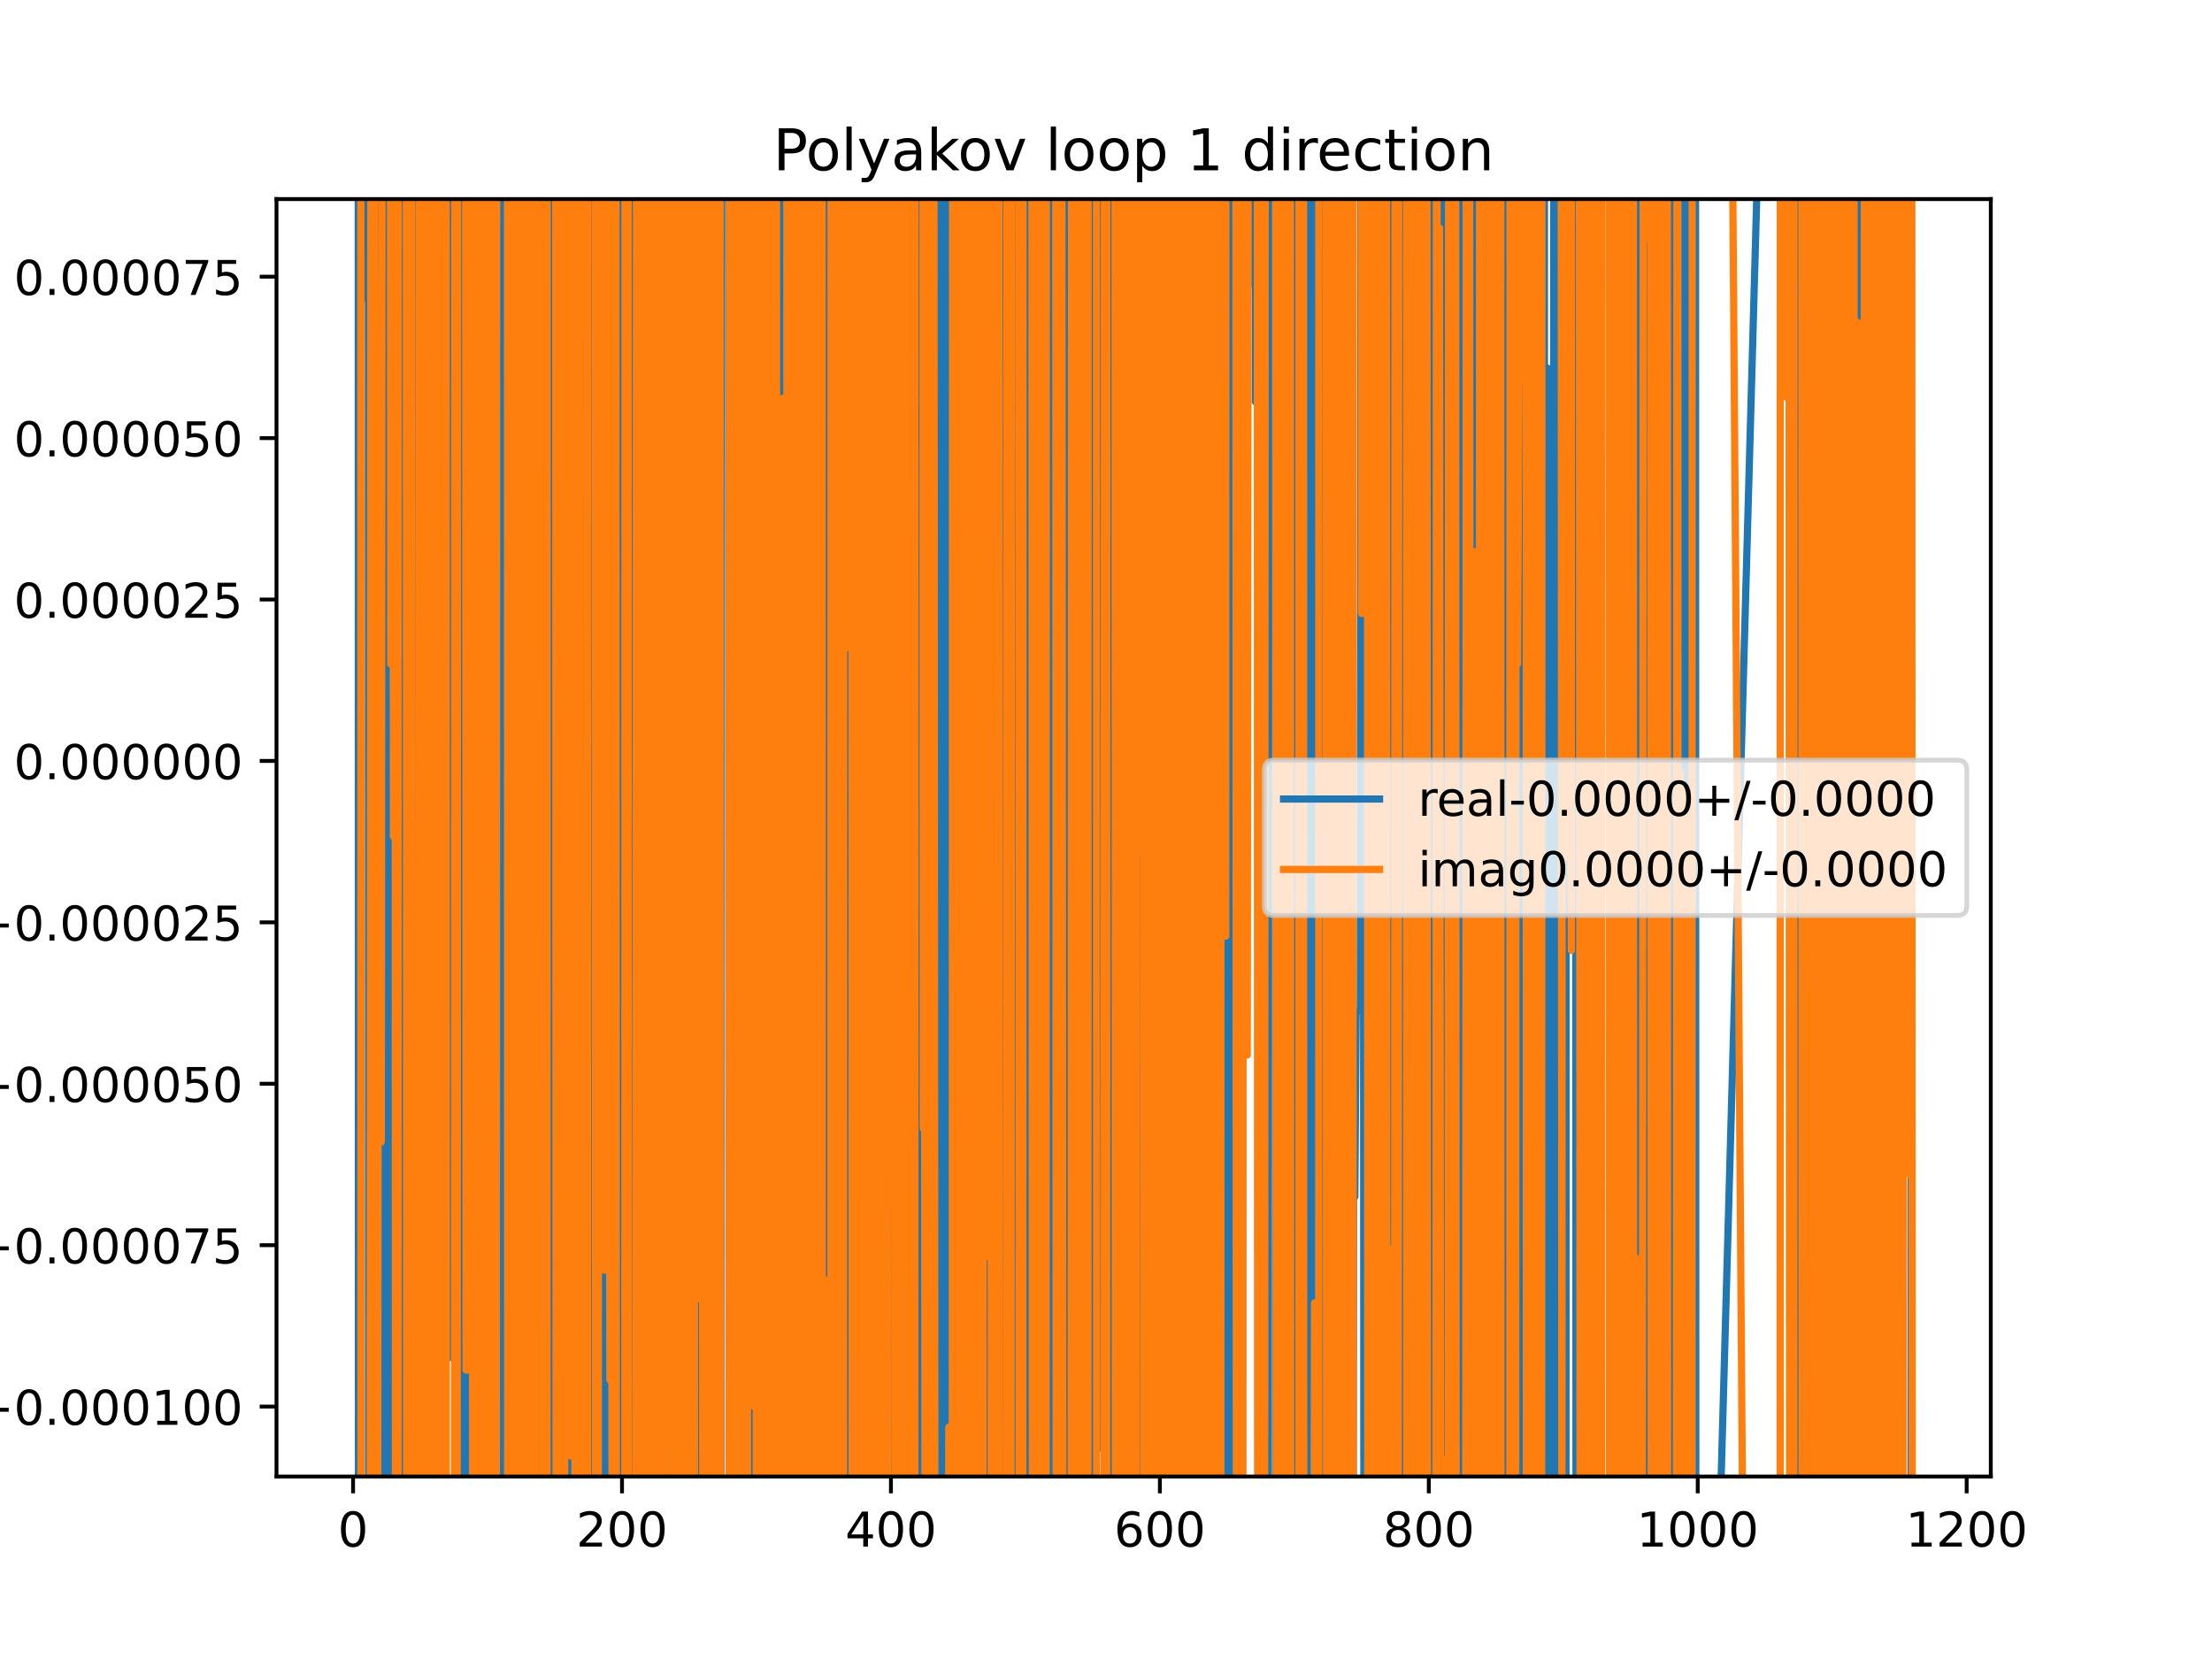 <?xml version="1.0" encoding="utf-8" standalone="no"?>
<!DOCTYPE svg PUBLIC "-//W3C//DTD SVG 1.1//EN"
  "http://www.w3.org/Graphics/SVG/1.1/DTD/svg11.dtd">
<!-- Created with matplotlib (https://matplotlib.org/) -->
<svg height="345.6pt" version="1.1" viewBox="0 0 460.8 345.6" width="460.8pt" xmlns="http://www.w3.org/2000/svg" xmlns:xlink="http://www.w3.org/1999/xlink">
 <defs>
  <style type="text/css">
*{stroke-linecap:butt;stroke-linejoin:round;}
  </style>
 </defs>
 <g id="figure_1">
  <g id="patch_1">
   <path d="M 0 345.6 
L 460.8 345.6 
L 460.8 0 
L 0 0 
z
" style="fill:#ffffff;"/>
  </g>
  <g id="axes_1">
   <g id="patch_2">
    <path d="M 57.6 307.584 
L 414.72 307.584 
L 414.72 41.472 
L 57.6 41.472 
z
" style="fill:#ffffff;"/>
   </g>
   <g id="matplotlib.axis_1">
    <g id="xtick_1">
     <g id="line2d_1">
      <defs>
       <path d="M 0 0 
L 0 3.5 
" id="m6c0580dc74" style="stroke:#000000;stroke-width:0.8;"/>
      </defs>
      <g>
       <use style="stroke:#000000;stroke-width:0.8;" x="73.553" xlink:href="#m6c0580dc74" y="307.584"/>
      </g>
     </g>
     <g id="text_1">
      <!-- 0 -->
      <defs>
       <path d="M 31.781 66.406 
Q 24.172 66.406 20.328 58.906 
Q 16.5 51.422 16.5 36.375 
Q 16.5 21.391 20.328 13.891 
Q 24.172 6.391 31.781 6.391 
Q 39.453 6.391 43.281 13.891 
Q 47.125 21.391 47.125 36.375 
Q 47.125 51.422 43.281 58.906 
Q 39.453 66.406 31.781 66.406 
z
M 31.781 74.219 
Q 44.047 74.219 50.516 64.516 
Q 56.984 54.828 56.984 36.375 
Q 56.984 17.969 50.516 8.266 
Q 44.047 -1.422 31.781 -1.422 
Q 19.531 -1.422 13.062 8.266 
Q 6.594 17.969 6.594 36.375 
Q 6.594 54.828 13.062 64.516 
Q 19.531 74.219 31.781 74.219 
z
" id="DejaVuSans-48"/>
      </defs>
      <g transform="translate(70.371 322.182)scale(0.1 -0.1)">
       <use xlink:href="#DejaVuSans-48"/>
      </g>
     </g>
    </g>
    <g id="xtick_2">
     <g id="line2d_2">
      <g>
       <use style="stroke:#000000;stroke-width:0.8;" x="129.576" xlink:href="#m6c0580dc74" y="307.584"/>
      </g>
     </g>
     <g id="text_2">
      <!-- 200 -->
      <defs>
       <path d="M 19.188 8.297 
L 53.609 8.297 
L 53.609 0 
L 7.328 0 
L 7.328 8.297 
Q 12.938 14.109 22.625 23.891 
Q 32.328 33.688 34.812 36.531 
Q 39.547 41.844 41.422 45.531 
Q 43.312 49.219 43.312 52.781 
Q 43.312 58.594 39.234 62.25 
Q 35.156 65.922 28.609 65.922 
Q 23.969 65.922 18.812 64.312 
Q 13.672 62.703 7.812 59.422 
L 7.812 69.391 
Q 13.766 71.781 18.938 73 
Q 24.125 74.219 28.422 74.219 
Q 39.75 74.219 46.484 68.547 
Q 53.219 62.891 53.219 53.422 
Q 53.219 48.922 51.531 44.891 
Q 49.859 40.875 45.406 35.406 
Q 44.188 33.984 37.641 27.219 
Q 31.109 20.453 19.188 8.297 
z
" id="DejaVuSans-50"/>
      </defs>
      <g transform="translate(120.032 322.182)scale(0.1 -0.1)">
       <use xlink:href="#DejaVuSans-50"/>
       <use x="63.623" xlink:href="#DejaVuSans-48"/>
       <use x="127.246" xlink:href="#DejaVuSans-48"/>
      </g>
     </g>
    </g>
    <g id="xtick_3">
     <g id="line2d_3">
      <g>
       <use style="stroke:#000000;stroke-width:0.8;" x="185.599" xlink:href="#m6c0580dc74" y="307.584"/>
      </g>
     </g>
     <g id="text_3">
      <!-- 400 -->
      <defs>
       <path d="M 37.797 64.312 
L 12.891 25.391 
L 37.797 25.391 
z
M 35.203 72.906 
L 47.609 72.906 
L 47.609 25.391 
L 58.016 25.391 
L 58.016 17.188 
L 47.609 17.188 
L 47.609 0 
L 37.797 0 
L 37.797 17.188 
L 4.891 17.188 
L 4.891 26.703 
z
" id="DejaVuSans-52"/>
      </defs>
      <g transform="translate(176.055 322.182)scale(0.1 -0.1)">
       <use xlink:href="#DejaVuSans-52"/>
       <use x="63.623" xlink:href="#DejaVuSans-48"/>
       <use x="127.246" xlink:href="#DejaVuSans-48"/>
      </g>
     </g>
    </g>
    <g id="xtick_4">
     <g id="line2d_4">
      <g>
       <use style="stroke:#000000;stroke-width:0.8;" x="241.622" xlink:href="#m6c0580dc74" y="307.584"/>
      </g>
     </g>
     <g id="text_4">
      <!-- 600 -->
      <defs>
       <path d="M 33.016 40.375 
Q 26.375 40.375 22.484 35.828 
Q 18.609 31.297 18.609 23.391 
Q 18.609 15.531 22.484 10.953 
Q 26.375 6.391 33.016 6.391 
Q 39.656 6.391 43.531 10.953 
Q 47.406 15.531 47.406 23.391 
Q 47.406 31.297 43.531 35.828 
Q 39.656 40.375 33.016 40.375 
z
M 52.594 71.297 
L 52.594 62.312 
Q 48.875 64.062 45.094 64.984 
Q 41.312 65.922 37.594 65.922 
Q 27.828 65.922 22.672 59.328 
Q 17.531 52.734 16.797 39.406 
Q 19.672 43.656 24.016 45.922 
Q 28.375 48.188 33.594 48.188 
Q 44.578 48.188 50.953 41.516 
Q 57.328 34.859 57.328 23.391 
Q 57.328 12.156 50.688 5.359 
Q 44.047 -1.422 33.016 -1.422 
Q 20.359 -1.422 13.672 8.266 
Q 6.984 17.969 6.984 36.375 
Q 6.984 53.656 15.188 63.938 
Q 23.391 74.219 37.203 74.219 
Q 40.922 74.219 44.703 73.484 
Q 48.484 72.75 52.594 71.297 
z
" id="DejaVuSans-54"/>
      </defs>
      <g transform="translate(232.079 322.182)scale(0.1 -0.1)">
       <use xlink:href="#DejaVuSans-54"/>
       <use x="63.623" xlink:href="#DejaVuSans-48"/>
       <use x="127.246" xlink:href="#DejaVuSans-48"/>
      </g>
     </g>
    </g>
    <g id="xtick_5">
     <g id="line2d_5">
      <g>
       <use style="stroke:#000000;stroke-width:0.8;" x="297.645" xlink:href="#m6c0580dc74" y="307.584"/>
      </g>
     </g>
     <g id="text_5">
      <!-- 800 -->
      <defs>
       <path d="M 31.781 34.625 
Q 24.75 34.625 20.719 30.859 
Q 16.703 27.094 16.703 20.516 
Q 16.703 13.922 20.719 10.156 
Q 24.75 6.391 31.781 6.391 
Q 38.812 6.391 42.859 10.172 
Q 46.922 13.969 46.922 20.516 
Q 46.922 27.094 42.891 30.859 
Q 38.875 34.625 31.781 34.625 
z
M 21.922 38.812 
Q 15.578 40.375 12.031 44.719 
Q 8.5 49.078 8.5 55.328 
Q 8.5 64.062 14.719 69.141 
Q 20.953 74.219 31.781 74.219 
Q 42.672 74.219 48.875 69.141 
Q 55.078 64.062 55.078 55.328 
Q 55.078 49.078 51.531 44.719 
Q 48 40.375 41.703 38.812 
Q 48.828 37.156 52.797 32.312 
Q 56.781 27.484 56.781 20.516 
Q 56.781 9.906 50.312 4.234 
Q 43.844 -1.422 31.781 -1.422 
Q 19.734 -1.422 13.25 4.234 
Q 6.781 9.906 6.781 20.516 
Q 6.781 27.484 10.781 32.312 
Q 14.797 37.156 21.922 38.812 
z
M 18.312 54.391 
Q 18.312 48.734 21.844 45.562 
Q 25.391 42.391 31.781 42.391 
Q 38.141 42.391 41.719 45.562 
Q 45.312 48.734 45.312 54.391 
Q 45.312 60.062 41.719 63.234 
Q 38.141 66.406 31.781 66.406 
Q 25.391 66.406 21.844 63.234 
Q 18.312 60.062 18.312 54.391 
z
" id="DejaVuSans-56"/>
      </defs>
      <g transform="translate(288.102 322.182)scale(0.1 -0.1)">
       <use xlink:href="#DejaVuSans-56"/>
       <use x="63.623" xlink:href="#DejaVuSans-48"/>
       <use x="127.246" xlink:href="#DejaVuSans-48"/>
      </g>
     </g>
    </g>
    <g id="xtick_6">
     <g id="line2d_6">
      <g>
       <use style="stroke:#000000;stroke-width:0.8;" x="353.669" xlink:href="#m6c0580dc74" y="307.584"/>
      </g>
     </g>
     <g id="text_6">
      <!-- 1000 -->
      <defs>
       <path d="M 12.406 8.297 
L 28.516 8.297 
L 28.516 63.922 
L 10.984 60.406 
L 10.984 69.391 
L 28.422 72.906 
L 38.281 72.906 
L 38.281 8.297 
L 54.391 8.297 
L 54.391 0 
L 12.406 0 
z
" id="DejaVuSans-49"/>
      </defs>
      <g transform="translate(340.944 322.182)scale(0.1 -0.1)">
       <use xlink:href="#DejaVuSans-49"/>
       <use x="63.623" xlink:href="#DejaVuSans-48"/>
       <use x="127.246" xlink:href="#DejaVuSans-48"/>
       <use x="190.869" xlink:href="#DejaVuSans-48"/>
      </g>
     </g>
    </g>
    <g id="xtick_7">
     <g id="line2d_7">
      <g>
       <use style="stroke:#000000;stroke-width:0.8;" x="409.692" xlink:href="#m6c0580dc74" y="307.584"/>
      </g>
     </g>
     <g id="text_7">
      <!-- 1200 -->
      <g transform="translate(396.967 322.182)scale(0.1 -0.1)">
       <use xlink:href="#DejaVuSans-49"/>
       <use x="63.623" xlink:href="#DejaVuSans-50"/>
       <use x="127.246" xlink:href="#DejaVuSans-48"/>
       <use x="190.869" xlink:href="#DejaVuSans-48"/>
      </g>
     </g>
    </g>
   </g>
   <g id="matplotlib.axis_2">
    <g id="ytick_1">
     <g id="line2d_8">
      <defs>
       <path d="M 0 0 
L -3.5 0 
" id="mb0dc1342a8" style="stroke:#000000;stroke-width:0.8;"/>
      </defs>
      <g>
       <use style="stroke:#000000;stroke-width:0.8;" x="57.6" xlink:href="#mb0dc1342a8" y="293.016"/>
      </g>
     </g>
     <g id="text_8">
      <!-- −0.000100 -->
      <defs>
       <path d="M 10.594 35.5 
L 73.188 35.5 
L 73.188 27.203 
L 10.594 27.203 
z
" id="DejaVuSans-8722"/>
       <path d="M 10.688 12.406 
L 21 12.406 
L 21 0 
L 10.688 0 
z
" id="DejaVuSans-46"/>
      </defs>
      <g transform="translate(-5.495 296.815)scale(0.1 -0.1)">
       <use xlink:href="#DejaVuSans-8722"/>
       <use x="83.789" xlink:href="#DejaVuSans-48"/>
       <use x="147.412" xlink:href="#DejaVuSans-46"/>
       <use x="179.199" xlink:href="#DejaVuSans-48"/>
       <use x="242.822" xlink:href="#DejaVuSans-48"/>
       <use x="306.445" xlink:href="#DejaVuSans-48"/>
       <use x="370.068" xlink:href="#DejaVuSans-49"/>
       <use x="433.691" xlink:href="#DejaVuSans-48"/>
       <use x="497.314" xlink:href="#DejaVuSans-48"/>
      </g>
     </g>
    </g>
    <g id="ytick_2">
     <g id="line2d_9">
      <g>
       <use style="stroke:#000000;stroke-width:0.8;" x="57.6" xlink:href="#mb0dc1342a8" y="259.391"/>
      </g>
     </g>
     <g id="text_9">
      <!-- −0.000075 -->
      <defs>
       <path d="M 8.203 72.906 
L 55.078 72.906 
L 55.078 68.703 
L 28.609 0 
L 18.312 0 
L 43.219 64.594 
L 8.203 64.594 
z
" id="DejaVuSans-55"/>
       <path d="M 10.797 72.906 
L 49.516 72.906 
L 49.516 64.594 
L 19.828 64.594 
L 19.828 46.734 
Q 21.969 47.469 24.109 47.828 
Q 26.266 48.188 28.422 48.188 
Q 40.625 48.188 47.75 41.5 
Q 54.891 34.812 54.891 23.391 
Q 54.891 11.625 47.562 5.094 
Q 40.234 -1.422 26.906 -1.422 
Q 22.312 -1.422 17.547 -0.641 
Q 12.797 0.141 7.719 1.703 
L 7.719 11.625 
Q 12.109 9.234 16.797 8.062 
Q 21.484 6.891 26.703 6.891 
Q 35.156 6.891 40.078 11.328 
Q 45.016 15.766 45.016 23.391 
Q 45.016 31 40.078 35.438 
Q 35.156 39.891 26.703 39.891 
Q 22.75 39.891 18.812 39.016 
Q 14.891 38.141 10.797 36.281 
z
" id="DejaVuSans-53"/>
      </defs>
      <g transform="translate(-5.495 263.19)scale(0.1 -0.1)">
       <use xlink:href="#DejaVuSans-8722"/>
       <use x="83.789" xlink:href="#DejaVuSans-48"/>
       <use x="147.412" xlink:href="#DejaVuSans-46"/>
       <use x="179.199" xlink:href="#DejaVuSans-48"/>
       <use x="242.822" xlink:href="#DejaVuSans-48"/>
       <use x="306.445" xlink:href="#DejaVuSans-48"/>
       <use x="370.068" xlink:href="#DejaVuSans-48"/>
       <use x="433.691" xlink:href="#DejaVuSans-55"/>
       <use x="497.314" xlink:href="#DejaVuSans-53"/>
      </g>
     </g>
    </g>
    <g id="ytick_3">
     <g id="line2d_10">
      <g>
       <use style="stroke:#000000;stroke-width:0.8;" x="57.6" xlink:href="#mb0dc1342a8" y="225.766"/>
      </g>
     </g>
     <g id="text_10">
      <!-- −0.000050 -->
      <g transform="translate(-5.495 229.565)scale(0.1 -0.1)">
       <use xlink:href="#DejaVuSans-8722"/>
       <use x="83.789" xlink:href="#DejaVuSans-48"/>
       <use x="147.412" xlink:href="#DejaVuSans-46"/>
       <use x="179.199" xlink:href="#DejaVuSans-48"/>
       <use x="242.822" xlink:href="#DejaVuSans-48"/>
       <use x="306.445" xlink:href="#DejaVuSans-48"/>
       <use x="370.068" xlink:href="#DejaVuSans-48"/>
       <use x="433.691" xlink:href="#DejaVuSans-53"/>
       <use x="497.314" xlink:href="#DejaVuSans-48"/>
      </g>
     </g>
    </g>
    <g id="ytick_4">
     <g id="line2d_11">
      <g>
       <use style="stroke:#000000;stroke-width:0.8;" x="57.6" xlink:href="#mb0dc1342a8" y="192.14"/>
      </g>
     </g>
     <g id="text_11">
      <!-- −0.000025 -->
      <g transform="translate(-5.495 195.94)scale(0.1 -0.1)">
       <use xlink:href="#DejaVuSans-8722"/>
       <use x="83.789" xlink:href="#DejaVuSans-48"/>
       <use x="147.412" xlink:href="#DejaVuSans-46"/>
       <use x="179.199" xlink:href="#DejaVuSans-48"/>
       <use x="242.822" xlink:href="#DejaVuSans-48"/>
       <use x="306.445" xlink:href="#DejaVuSans-48"/>
       <use x="370.068" xlink:href="#DejaVuSans-48"/>
       <use x="433.691" xlink:href="#DejaVuSans-50"/>
       <use x="497.314" xlink:href="#DejaVuSans-53"/>
      </g>
     </g>
    </g>
    <g id="ytick_5">
     <g id="line2d_12">
      <g>
       <use style="stroke:#000000;stroke-width:0.8;" x="57.6" xlink:href="#mb0dc1342a8" y="158.515"/>
      </g>
     </g>
     <g id="text_12">
      <!-- 0.000000 -->
      <g transform="translate(2.884 162.314)scale(0.1 -0.1)">
       <use xlink:href="#DejaVuSans-48"/>
       <use x="63.623" xlink:href="#DejaVuSans-46"/>
       <use x="95.41" xlink:href="#DejaVuSans-48"/>
       <use x="159.033" xlink:href="#DejaVuSans-48"/>
       <use x="222.656" xlink:href="#DejaVuSans-48"/>
       <use x="286.279" xlink:href="#DejaVuSans-48"/>
       <use x="349.902" xlink:href="#DejaVuSans-48"/>
       <use x="413.525" xlink:href="#DejaVuSans-48"/>
      </g>
     </g>
    </g>
    <g id="ytick_6">
     <g id="line2d_13">
      <g>
       <use style="stroke:#000000;stroke-width:0.8;" x="57.6" xlink:href="#mb0dc1342a8" y="124.89"/>
      </g>
     </g>
     <g id="text_13">
      <!-- 0.000025 -->
      <g transform="translate(2.884 128.689)scale(0.1 -0.1)">
       <use xlink:href="#DejaVuSans-48"/>
       <use x="63.623" xlink:href="#DejaVuSans-46"/>
       <use x="95.41" xlink:href="#DejaVuSans-48"/>
       <use x="159.033" xlink:href="#DejaVuSans-48"/>
       <use x="222.656" xlink:href="#DejaVuSans-48"/>
       <use x="286.279" xlink:href="#DejaVuSans-48"/>
       <use x="349.902" xlink:href="#DejaVuSans-50"/>
       <use x="413.525" xlink:href="#DejaVuSans-53"/>
      </g>
     </g>
    </g>
    <g id="ytick_7">
     <g id="line2d_14">
      <g>
       <use style="stroke:#000000;stroke-width:0.8;" x="57.6" xlink:href="#mb0dc1342a8" y="91.265"/>
      </g>
     </g>
     <g id="text_14">
      <!-- 0.000050 -->
      <g transform="translate(2.884 95.064)scale(0.1 -0.1)">
       <use xlink:href="#DejaVuSans-48"/>
       <use x="63.623" xlink:href="#DejaVuSans-46"/>
       <use x="95.41" xlink:href="#DejaVuSans-48"/>
       <use x="159.033" xlink:href="#DejaVuSans-48"/>
       <use x="222.656" xlink:href="#DejaVuSans-48"/>
       <use x="286.279" xlink:href="#DejaVuSans-48"/>
       <use x="349.902" xlink:href="#DejaVuSans-53"/>
       <use x="413.525" xlink:href="#DejaVuSans-48"/>
      </g>
     </g>
    </g>
    <g id="ytick_8">
     <g id="line2d_15">
      <g>
       <use style="stroke:#000000;stroke-width:0.8;" x="57.6" xlink:href="#mb0dc1342a8" y="57.639"/>
      </g>
     </g>
     <g id="text_15">
      <!-- 0.000075 -->
      <g transform="translate(2.884 61.439)scale(0.1 -0.1)">
       <use xlink:href="#DejaVuSans-48"/>
       <use x="63.623" xlink:href="#DejaVuSans-46"/>
       <use x="95.41" xlink:href="#DejaVuSans-48"/>
       <use x="159.033" xlink:href="#DejaVuSans-48"/>
       <use x="222.656" xlink:href="#DejaVuSans-48"/>
       <use x="286.279" xlink:href="#DejaVuSans-48"/>
       <use x="349.902" xlink:href="#DejaVuSans-55"/>
       <use x="413.525" xlink:href="#DejaVuSans-53"/>
      </g>
     </g>
    </g>
   </g>
   <g id="line2d_16">
    <path clip-path="url(#p0887870bcf)" d="M 74.624 -1 
L 74.673 346.6 
M 74.674 346.6 
L 74.858 -1 
M 75.16 -1 
L 75.233 62.655 
L 75.246 -1 
M 76.727 -1 
L 76.779 346.6 
M 77.166 346.6 
L 77.194 245.842 
L 77.474 75.077 
L 77.754 75.077 
L 77.828 346.6 
M 78.722 346.6 
L 78.771 -1 
M 79.907 -1 
L 80.063 346.6 
M 80.552 346.6 
L 80.723 -1 
M 80.921 -1 
L 81.05 346.6 
M 81.236 346.6 
L 81.396 108.208 
L 81.676 45.212 
L 81.782 346.6 
M 82.993 346.6 
L 83.077 149.901 
L 83.117 346.6 
M 83.791 346.6 
L 83.837 -1 
M 84.054 -1 
L 84.132 346.6 
M 84.255 346.6 
L 84.326 -1 
M 84.569 -1 
L 84.611 346.6 
M 86.337 346.6 
L 86.406 -1 
M 86.81 -1 
L 87.004 346.6 
M 87.713 346.6 
L 87.745 -1 
M 87.996 -1 
L 88.05 346.6 
M 88.547 346.6 
L 88.679 105.535 
L 88.959 77.24 
L 89.15 346.6 
M 89.402 346.6 
L 89.799 57.861 
L 89.871 346.6 
M 91.035 346.6 
L 91.074 -1 
M 91.304 -1 
L 91.335 346.6 
M 92.046 346.6 
L 92.097 -1 
M 92.571 -1 
L 92.601 175.161 
L 92.881 175.161 
L 93.161 196.13 
L 93.196 -1 
M 93.907 -1 
L 94.001 282.816 
L 94.105 -1 
M 94.949 -1 
L 94.998 346.6 
M 95.316 346.6 
L 95.392 -1 
M 96.436 -1 
L 96.557 346.6 
M 96.862 346.6 
L 96.93 -1 
M 97.525 -1 
L 97.597 346.6 
M 97.81 346.6 
L 97.923 200.256 
L 98.203 200.256 
L 98.278 -1 
M 99.392 -1 
L 99.478 346.6 
M 99.74 346.6 
L 99.832 -1 
M 100.204 -1 
L 100.234 346.6 
M 101.382 346.6 
L 101.448 -1 
M 102.38 -1 
L 102.405 54.606 
L 102.405 54.606 
L 102.685 54.606 
L 102.685 54.606 
L 102.709 -1 
M 104.232 -1 
L 104.361 346.6 
M 105.355 346.6 
L 105.384 -1 
M 105.847 -1 
L 105.883 346.6 
M 106.488 346.6 
L 106.525 -1 
M 108.512 -1 
L 108.567 301.168 
L 108.567 301.168 
L 109.127 301.168 
L 109.127 301.168 
L 109.155 346.6 
M 110.632 346.6 
L 110.741 -1 
M 111.185 -1 
L 111.247 346.6 
M 111.604 346.6 
L 111.688 -1 
M 112.343 -1 
L 112.402 346.6 
M 112.649 346.6 
L 112.757 -1 
M 113.14 -1 
L 113.186 346.6 
M 114.6 346.6 
L 114.653 -1 
M 116.267 -1 
L 116.303 346.6 
M 116.752 346.6 
L 116.922 -1 
M 117.885 -1 
L 117.986 346.6 
M 118.427 346.6 
L 118.481 -1 
M 118.811 -1 
L 118.861 346.6 
M 119.225 346.6 
L 119.303 -1 
M 119.825 -1 
L 119.903 346.6 
M 120.446 346.6 
L 120.506 -1 
M 121.014 -1 
L 121.054 346.6 
M 121.626 346.6 
L 121.733 250.188 
L 122.013 250.188 
L 122.293 218.723 
L 122.34 346.6 
M 123.078 346.6 
L 123.158 -1 
M 124.694 -1 
L 124.766 346.6 
M 125.529 346.6 
L 125.594 -1 
M 125.949 -1 
L 126.039 346.6 
M 126.402 346.6 
L 126.495 11.328 
L 126.573 346.6 
M 127.183 346.6 
L 127.335 64.23 
L 127.615 103.64 
L 127.787 -1 
M 128.212 -1 
L 128.408 346.6 
M 128.767 346.6 
L 128.9 -1 
M 129.628 -1 
L 129.758 346.6 
M 129.986 346.6 
L 130.136 42.082 
L 130.183 346.6 
M 130.94 346.6 
L 130.976 123.655 
L 131.537 123.655 
L 131.817 171.863 
L 131.927 -1 
M 132.408 -1 
L 132.448 346.6 
M 133.06 346.6 
L 133.171 -1 
M 133.837 -1 
L 133.897 346.6 
M 134.206 346.6 
L 134.261 -1 
M 134.742 -1 
L 134.83 346.6 
M 135.368 346.6 
L 135.522 -1 
M 135.883 -1 
L 135.986 346.6 
M 136.281 346.6 
L 136.299 339.061 
L 136.579 111.506 
L 136.859 111.506 
L 136.904 -1 
M 137.23 -1 
L 137.284 346.6 
M 137.649 346.6 
L 137.761 -1 
M 138.08 -1 
L 138.142 346.6 
M 138.493 346.6 
L 138.573 -1 
M 139.652 -1 
L 139.776 346.6 
M 140.014 346.6 
L 140.075 -1 
M 140.35 -1 
L 140.405 346.6 
M 140.933 346.6 
L 141.061 119.466 
L 141.341 119.466 
L 141.39 -1 
M 142.027 -1 
L 142.059 346.6 
M 142.651 346.6 
L 142.701 -1 
M 143.602 -1 
L 143.656 346.6 
M 145.754 346.6 
L 145.835 -1 
M 147.633 -1 
L 147.739 346.6 
M 147.808 346.6 
L 147.867 -1 
M 149.138 -1 
L 149.184 309.257 
L 149.464 294.932 
L 149.744 294.932 
L 149.769 346.6 
M 150.149 346.6 
L 150.229 -1 
M 151.75 -1 
L 151.875 346.6 
M 152.168 346.6 
L 152.321 -1 
M 152.901 -1 
L 152.976 346.6 
M 153.241 346.6 
L 153.32 -1 
M 153.478 -1 
L 153.59 346.6 
M 154.942 346.6 
L 155.066 13.676 
L 155.162 346.6 
M 156.911 346.6 
L 156.971 -1 
M 157.076 -1 
L 157.127 346.6 
M 157.495 346.6 
L 157.55 -1 
M 157.701 -1 
L 157.864 346.6 
M 157.871 346.6 
L 158.037 -1 
M 158.196 -1 
L 158.269 346.6 
M 158.522 346.6 
L 158.565 -1 
M 158.843 -1 
L 158.884 346.6 
M 159.76 346.6 
L 159.827 -1 
M 160.442 -1 
L 160.505 346.6 
M 160.883 346.6 
L 160.97 -1 
M 161.479 -1 
L 161.509 102.204 
L 161.549 -1 
M 162.214 -1 
L 162.319 346.6 
M 162.701 346.6 
L 162.82 -1 
M 163.747 -1 
L 163.75 13.073 
L 164.049 346.6 
M 164.76 346.6 
L 164.845 -1 
M 164.892 -1 
L 164.965 346.6 
M 166.689 346.6 
L 166.748 -1 
M 167.224 -1 
L 167.389 346.6 
M 167.395 346.6 
L 167.616 -1 
M 167.704 -1 
L 167.832 346.6 
M 168.021 346.6 
L 168.095 -1 
M 168.434 -1 
L 168.512 244.432 
L 168.598 -1 
M 168.956 -1 
L 169.059 346.6 
M 169.102 346.6 
L 169.34 -1 
M 169.371 -1 
L 169.632 259.557 
L 169.913 259.557 
L 169.935 346.6 
M 170.444 346.6 
L 170.54 -1 
M 170.972 -1 
L 171.033 205.47 
L 171.094 -1 
M 171.397 -1 
L 171.436 346.6 
M 172.578 346.6 
L 172.663 -1 
M 172.768 -1 
L 172.861 346.6 
M 173.208 346.6 
L 173.323 -1 
M 174.293 -1 
L 174.392 346.6 
M 174.398 346.6 
L 174.54 -1 
M 175.225 -1 
L 175.235 35.734 
L 175.311 -1 
M 176.2 -1 
L 176.242 346.6 
M 176.697 346.6 
L 176.759 -1 
M 177.315 -1 
L 177.363 346.6 
M 177.597 346.6 
L 177.649 -1 
M 177.88 -1 
L 177.94 346.6 
M 178.383 346.6 
L 178.425 -1 
M 179.347 -1 
L 179.482 346.6 
M 180.712 346.6 
L 180.794 -1 
M 181.805 -1 
L 181.958 154.545 
L 182.238 154.545 
L 182.318 -1 
M 183.42 -1 
L 183.465 346.6 
M 184.261 346.6 
L 184.293 -1 
M 184.666 -1 
L 184.699 346.6 
M 185.491 346.6 
L 185.531 -1 
M 186.356 -1 
L 186.439 48.679 
L 186.72 48.679 
L 186.733 -1 
M 187.963 -1 
L 188.065 346.6 
M 188.17 346.6 
L 188.263 -1 
M 188.716 -1 
L 188.822 346.6 
M 189.448 346.6 
L 189.575 -1 
M 191.096 -1 
L 191.201 182.892 
L 191.762 182.892 
L 191.917 346.6 
M 192.939 346.6 
L 192.975 -1 
M 193.555 -1 
L 193.577 346.6 
M 194.473 346.6 
L 194.509 -1 
M 194.71 -1 
L 194.806 346.6 
M 195.323 346.6 
L 195.403 156.609 
L 195.443 346.6 
M 195.857 346.6 
L 195.91 -1 
M 196.315 -1 
L 196.385 346.6 
M 196.993 346.6 
L 197.093 -1 
M 197.469 -1 
L 197.552 346.6 
M 198.597 346.6 
L 198.635 -1 
M 199.496 -1 
L 199.605 246.976 
L 199.639 -1 
M 200.787 -1 
L 200.83 346.6 
M 201.737 346.6 
L 201.825 -1 
M 201.942 -1 
L 202.126 160.016 
L 202.193 346.6 
M 202.484 346.6 
L 202.53 -1 
M 203.605 -1 
L 203.65 346.6 
M 203.939 346.6 
L 203.977 -1 
M 204.6 -1 
L 204.647 198.28 
L 204.731 -1 
M 204.994 -1 
L 205.044 346.6 
M 205.595 346.6 
L 205.692 -1 
M 207.517 -1 
L 207.588 346.6 
M 207.818 346.6 
L 207.864 -1 
M 208.162 -1 
L 208.211 346.6 
M 208.956 346.6 
L 209.023 -1 
M 209.597 -1 
L 209.652 346.6 
M 209.714 346.6 
L 209.75 -1 
M 210.16 -1 
L 210.191 346.6 
M 211.047 346.6 
L 211.09 210.756 
L 211.37 210.756 
L 211.503 -1 
M 212.211 -1 
L 212.313 346.6 
M 212.802 346.6 
L 212.854 -1 
M 213.693 -1 
L 213.786 346.6 
M 213.952 346.6 
L 214.006 -1 
M 214.901 -1 
L 214.942 346.6 
M 215.207 346.6 
L 215.291 100.566 
L 215.571 100.566 
L 215.661 -1 
M 215.921 -1 
L 216.034 346.6 
M 216.486 346.6 
L 216.57 -1 
M 216.782 -1 
L 216.845 346.6 
M 217.124 346.6 
L 217.199 -1 
M 217.33 -1 
L 217.439 346.6 
M 217.621 346.6 
L 217.724 -1 
M 218.024 -1 
L 218.093 97.103 
L 218.119 -1 
M 218.57 -1 
L 218.642 346.6 
M 220.411 346.6 
L 220.46 -1 
M 220.758 -1 
L 220.804 346.6 
M 221.287 346.6 
L 221.454 31.858 
L 221.734 31.858 
L 222.014 205.702 
L 222.294 205.702 
L 222.313 346.6 
M 223.309 346.6 
L 223.36 -1 
M 223.814 -1 
L 223.879 346.6 
M 224.452 346.6 
L 224.535 168.841 
L 224.815 168.841 
L 225.095 61.288 
L 225.28 346.6 
M 225.745 346.6 
L 225.936 94.445 
L 226.216 280.034 
L 226.269 -1 
M 226.675 -1 
L 226.726 346.6 
M 227.757 346.6 
L 227.838 -1 
M 229.488 -1 
L 229.577 301.812 
L 229.857 299.344 
L 230.011 -1 
M 230.194 -1 
L 230.273 346.6 
M 230.657 346.6 
L 230.728 -1 
M 231.935 -1 
L 231.987 346.6 
M 232.223 346.6 
L 232.282 -1 
M 232.514 -1 
L 232.596 346.6 
M 232.71 346.6 
L 232.777 -1 
M 233.261 -1 
L 233.369 346.6 
M 234.208 346.6 
L 234.322 -1 
M 234.424 -1 
L 234.619 118.164 
L 234.666 346.6 
M 235.124 346.6 
L 235.18 60.356 
L 235.74 60.356 
L 235.8 -1 
M 236.38 -1 
L 236.438 346.6 
M 237.055 346.6 
L 237.119 -1 
M 237.716 -1 
L 237.794 346.6 
M 238.388 346.6 
L 238.441 -1 
M 239.321 -1 
L 239.375 346.6 
M 239.392 346.6 
L 239.483 -1 
M 240.411 -1 
L 240.491 346.6 
M 240.805 346.6 
L 240.94 -1 
M 242.207 -1 
L 242.276 346.6 
M 242.672 346.6 
L 242.743 26.584 
L 242.932 346.6 
M 243.364 346.6 
L 243.426 -1 
M 243.726 -1 
L 243.782 346.6 
M 244.113 346.6 
L 244.143 286.435 
L 244.167 346.6 
M 244.526 346.6 
L 244.58 -1 
M 245.742 -1 
L 245.779 346.6 
M 246.626 346.6 
L 246.664 169.652 
L 246.932 346.6 
M 247.821 346.6 
L 247.883 -1 
M 248.305 -1 
L 248.345 170.453 
L 248.483 -1 
M 248.712 -1 
L 248.882 346.6 
M 249.239 346.6 
L 249.466 149.074 
L 249.746 149.074 
L 249.823 -1 
M 250.065 -1 
L 250.1 346.6 
M 250.494 346.6 
L 250.526 -1 
M 250.687 -1 
L 250.741 346.6 
M 251.737 346.6 
L 251.786 -1 
M 252.168 -1 
L 252.212 346.6 
M 253.727 346.6 
L 253.78 -1 
M 254.128 -1 
L 254.186 346.6 
M 255.133 346.6 
L 255.185 -1 
M 255.471 -1 
L 255.51 346.6 
M 255.841 346.6 
L 255.908 11.569 
L 256.188 11.569 
L 256.397 346.6 
M 257.337 346.6 
L 257.423 -1 
M 258.306 -1 
L 258.384 346.6 
M 258.818 346.6 
L 258.989 30.842 
L 259.27 30.842 
L 259.356 -1 
M 259.981 -1 
L 260.11 59.334 
L 260.122 -1 
M 261.496 -1 
L 261.511 83.693 
L 261.791 83.693 
L 262.071 21.124 
L 262.206 346.6 
M 262.411 346.6 
L 262.471 -1 
M 262.814 -1 
L 262.883 346.6 
M 262.945 346.6 
L 263.028 -1 
M 263.635 -1 
L 263.78 346.6 
M 264.231 346.6 
L 264.309 -1 
M 265.762 -1 
L 265.819 346.6 
M 266.097 346.6 
L 266.131 -1 
M 266.678 -1 
L 266.739 346.6 
M 267.196 346.6 
L 267.239 -1 
M 267.647 -1 
L 267.673 126.331 
L 267.896 346.6 
M 268.639 346.6 
L 268.793 -1 
M 269.14 -1 
L 269.189 346.6 
M 269.857 346.6 
L 270.021 -1 
M 271.5 -1 
L 271.532 346.6 
M 272.774 346.6 
L 272.805 -1 
M 273.759 -1 
L 273.792 346.6 
M 274.187 346.6 
L 274.239 -1 
M 274.753 -1 
L 274.807 346.6 
M 275.187 346.6 
L 275.281 -1 
M 276.375 -1 
L 276.461 346.6 
M 276.795 346.6 
L 276.872 -1 
M 277.359 -1 
L 277.414 346.6 
M 277.607 346.6 
L 277.721 -1 
M 278.681 -1 
L 278.73 346.6 
M 279.054 346.6 
L 279.114 -1 
M 279.695 -1 
L 279.718 118.386 
L 279.917 -1 
M 280.009 -1 
L 280.084 346.6 
M 280.754 346.6 
L 280.807 -1 
M 280.861 -1 
L 280.898 346.6 
M 281.868 346.6 
L 281.959 249.304 
L 282.239 249.304 
L 282.519 210.632 
L 283.36 210.632 
L 283.553 -1 
M 283.965 -1 
L 284.129 346.6 
M 284.64 346.6 
L 284.704 -1 
M 285.085 -1 
L 285.16 346.6 
M 285.723 346.6 
L 285.756 -1 
M 287.13 -1 
L 287.28 346.6 
M 287.282 346.6 
L 287.408 -1 
M 287.958 -1 
L 288.004 346.6 
M 288.522 346.6 
L 288.569 -1 
M 289.373 -1 
L 289.418 346.6 
M 290.905 346.6 
L 290.923 315.759 
L 291.203 92.329 
L 291.253 346.6 
M 292.54 346.6 
L 292.566 -1 
M 292.798 -1 
L 292.884 213.691 
L 293.15 -1 
M 293.914 -1 
L 294.004 135.585 
L 294.284 135.585 
L 294.337 346.6 
M 296.159 346.6 
L 296.197 -1 
M 296.808 -1 
L 297.06 346.6 
M 297.107 346.6 
L 297.321 -1 
M 297.733 -1 
L 297.794 346.6 
M 298.861 346.6 
L 298.885 -1 
M 299.231 -1 
L 299.258 346.6 
M 299.478 346.6 
L 299.538 -1 
M 299.661 -1 
L 299.709 346.6 
M 300.204 346.6 
L 300.258 -1 
M 300.6 -1 
L 300.644 346.6 
M 300.884 346.6 
L 300.967 -1 
M 301.322 -1 
L 301.395 346.6 
M 301.867 346.6 
L 301.948 -1 
M 303.079 -1 
L 303.156 346.6 
M 303.399 346.6 
L 303.527 -1 
M 303.809 -1 
L 303.957 346.6 
M 304.195 346.6 
L 304.315 -1 
M 304.78 -1 
L 305.002 346.6 
M 305.28 346.6 
L 305.33 -1 
M 305.825 -1 
L 305.931 346.6 
M 306.16 346.6 
L 306.261 -1 
M 306.94 -1 
L 307.014 346.6 
M 307.852 346.6 
L 308.007 -1 
M 308.738 -1 
L 308.795 346.6 
M 309.276 346.6 
L 309.331 -1 
M 309.476 -1 
L 309.521 346.6 
M 309.92 346.6 
L 309.971 59.815 
L 310.251 59.815 
L 310.388 346.6 
M 311.057 346.6 
L 311.091 304.817 
L 311.125 346.6 
M 311.688 346.6 
L 311.736 -1 
M 312.195 -1 
L 312.212 84.44 
L 312.492 84.44 
L 312.682 -1 
M 313.198 -1 
L 313.257 346.6 
M 314.337 346.6 
L 314.441 -1 
M 314.46 -1 
L 314.529 346.6 
M 315.062 346.6 
L 315.293 263.179 
L 315.324 346.6 
M 315.746 346.6 
L 315.837 -1 
M 316.256 -1 
L 316.282 346.6 
M 316.864 346.6 
L 316.897 -1 
M 317.659 -1 
L 317.714 346.6 
M 318.134 346.6 
L 318.174 -1 
M 318.635 -1 
L 318.654 129.807 
L 318.919 -1 
M 319.485 -1 
L 319.495 31.087 
L 319.539 -1 
M 320.495 -1 
L 320.558 346.6 
M 320.731 346.6 
L 320.861 -1 
M 320.984 -1 
L 321.175 196.632 
L 321.215 -1 
M 321.727 -1 
L 321.761 346.6 
M 322.273 346.6 
L 322.296 76.642 
L 322.576 153.564 
L 322.619 346.6 
M 323.613 346.6 
L 323.677 -1 
M 323.763 -1 
L 323.976 326.417 
L 324.045 -1 
M 324.385 -1 
L 324.429 346.6 
M 325.261 346.6 
L 325.312 -1 
M 325.43 -1 
L 325.471 346.6 
M 326.216 346.6 
L 326.279 -1 
M 326.76 -1 
L 326.778 78.798 
L 327.058 78.798 
L 327.085 -1 
M 328.188 -1 
L 328.316 346.6 
M 329.612 346.6 
L 329.859 283.75 
L 329.929 -1 
M 330.617 -1 
L 330.826 346.6 
M 331.886 346.6 
L 332 -1 
M 332.159 -1 
L 332.226 346.6 
M 332.899 346.6 
L 333.013 -1 
M 333.359 -1 
L 333.44 346.6 
M 335.621 346.6 
L 335.703 -1 
M 335.796 -1 
L 335.914 346.6 
M 336.682 346.6 
L 336.793 -1 
M 337.023 -1 
L 337.255 346.6 
M 337.695 346.6 
L 337.702 338.858 
L 337.982 338.858 
L 338.262 276.109 
L 338.298 -1 
M 339.697 -1 
L 339.761 346.6 
M 340.044 346.6 
L 340.08 -1 
M 340.406 -1 
L 340.451 346.6 
M 340.649 346.6 
L 340.777 -1 
M 342.054 -1 
L 342.117 346.6 
M 343.034 346.6 
L 343.086 -1 
M 344.44 -1 
L 344.488 346.6 
M 344.843 346.6 
L 344.873 -1 
M 345.357 -1 
L 345.395 346.6 
M 346.762 346.6 
L 346.861 -1 
M 347.145 -1 
L 347.226 118.855 
L 347.506 199.184 
L 347.786 199.184 
L 347.851 346.6 
M 348.147 346.6 
L 348.204 -1 
M 348.517 -1 
L 348.586 346.6 
M 348.741 346.6 
L 349.008 -1 
M 349.203 -1 
L 349.27 346.6 
M 349.698 346.6 
L 349.747 131.424 
L 349.831 346.6 
M 350.127 346.6 
L 350.195 -1 
M 351.125 -1 
L 351.148 103.432 
L 351.428 103.432 
L 351.504 346.6 
M 352.971 346.6 
L 353.028 -1 
M 353.207 -1 
L 353.277 346.6 
M 357.471 346.6 
L 367.133 -1 
M 372.421 -1 
L 372.436 35.726 
L 372.717 35.726 
L 372.913 346.6 
M 374.266 346.6 
L 374.307 -1 
M 375.083 -1 
L 375.14 346.6 
M 375.771 346.6 
L 375.798 85.594 
L 375.892 346.6 
M 376.967 346.6 
L 377.006 -1 
M 377.714 -1 
L 377.776 346.6 
M 378.418 346.6 
L 378.476 -1 
M 379.141 -1 
L 379.287 346.6 
M 380.143 346.6 
L 380.307 -1 
M 381.806 -1 
L 381.85 346.6 
M 382.977 346.6 
L 383.03 -1 
M 383.632 -1 
L 383.722 346.6 
M 384.03 346.6 
L 384.08 -1 
M 384.352 -1 
L 384.414 346.6 
M 386.888 346.6 
L 386.953 -1 
M 387.205 -1 
L 387.283 99.879 
L 387.283 99.879 
L 387.563 99.879 
L 387.563 99.879 
L 387.843 125.3 
L 387.843 125.3 
L 388.123 125.3 
L 388.123 125.3 
L 388.176 346.6 
M 388.625 346.6 
L 388.683 98.823 
L 388.726 346.6 
M 389.711 346.6 
L 389.758 -1 
M 390.481 -1 
L 390.511 346.6 
M 390.817 346.6 
L 390.856 -1 
M 392.622 -1 
L 392.885 65.283 
L 392.885 65.283 
L 392.949 -1 
M 393.259 -1 
L 393.406 346.6 
M 393.473 346.6 
L 393.58 -1 
M 394.177 -1 
L 394.286 95.351 
L 394.286 95.351 
L 394.566 75.36 
L 394.566 75.36 
L 394.735 346.6 
M 394.953 346.6 
L 395.207 -1 
M 395.441 -1 
L 395.518 346.6 
M 396.229 346.6 
L 396.246 296.627 
L 396.301 346.6 
M 398.088 346.6 
L 398.176 -1 
L 398.176 -1 
" style="fill:none;stroke:#1f77b4;stroke-linecap:square;stroke-width:1.5;"/>
   </g>
   <g id="line2d_17">
    <path clip-path="url(#p0887870bcf)" d="M 75.17 -1 
L 75.207 346.6 
M 77.103 346.6 
L 77.27 -1 
M 78.009 -1 
L 78.034 27.033 
L 78.18 346.6 
M 78.668 346.6 
L 78.875 94.9 
L 79.155 237.901 
L 79.435 237.901 
L 79.614 -1 
M 81.318 -1 
L 81.396 138.339 
L 81.482 -1 
M 81.855 -1 
L 81.956 174.253 
L 82.046 -1 
M 82.308 -1 
L 82.374 346.6 
M 82.914 346.6 
L 82.969 -1 
M 84.633 -1 
L 84.71 346.6 
M 85.429 346.6 
L 85.516 -1 
M 85.684 -1 
L 85.776 346.6 
M 87.206 346.6 
L 87.278 31.654 
L 87.324 346.6 
M 87.693 346.6 
L 87.722 -1 
M 88.247 -1 
L 88.304 346.6 
M 88.746 346.6 
L 88.959 120.497 
L 89.239 98.622 
L 89.459 346.6 
M 89.53 346.6 
L 89.587 -1 
M 90.122 -1 
L 90.199 346.6 
M 90.883 346.6 
L 90.998 -1 
M 91.343 -1 
L 91.424 346.6 
M 91.852 346.6 
L 91.983 -1 
M 92.091 -1 
L 92.209 346.6 
M 92.41 346.6 
L 92.505 -1 
M 92.94 -1 
L 92.998 346.6 
M 94.683 346.6 
L 94.734 -1 
M 94.99 -1 
L 95.061 346.6 
M 95.225 346.6 
L 95.348 -1 
M 96.998 -1 
L 97.082 285.417 
L 97.362 285.417 
L 97.48 -1 
M 98.403 -1 
L 98.449 346.6 
M 98.523 346.6 
L 98.576 -1 
M 98.953 -1 
L 99.007 346.6 
M 99.417 346.6 
L 99.56 -1 
M 99.647 -1 
L 99.79 346.6 
M 100.582 346.6 
L 100.676 -1 
M 101.095 -1 
L 101.276 346.6 
M 101.934 346.6 
L 101.983 -1 
M 102.241 -1 
L 102.281 346.6 
M 103.401 346.6 
L 103.47 -1 
M 105.719 -1 
L 105.75 346.6 
M 106.397 346.6 
L 106.48 -1 
M 106.977 -1 
L 107.037 346.6 
M 107.24 346.6 
L 107.273 -1 
M 107.937 -1 
L 107.977 346.6 
M 108.325 346.6 
L 108.376 -1 
M 109.352 -1 
L 109.407 315.427 
L 109.407 315.427 
L 109.968 315.427 
L 109.968 315.427 
L 110.098 -1 
M 110.71 -1 
L 110.891 346.6 
M 111.446 346.6 
L 111.486 -1 
M 111.896 -1 
L 111.929 182.291 
L 111.964 -1 
M 112.584 -1 
L 112.638 346.6 
M 112.9 346.6 
L 112.955 -1 
M 113.165 -1 
L 113.232 346.6 
M 113.954 346.6 
L 113.987 -1 
M 115.748 -1 
L 115.844 346.6 
M 116.805 346.6 
L 116.856 -1 
M 117.301 -1 
L 117.436 346.6 
M 117.617 346.6 
L 117.741 -1 
M 117.931 -1 
L 118.091 258.86 
L 118.371 258.86 
L 118.46 -1 
M 118.833 -1 
L 118.931 303.312 
L 119.093 -1 
M 119.651 -1 
L 119.776 346.6 
M 120.546 346.6 
L 120.618 -1 
M 121.032 -1 
L 121.11 346.6 
M 121.264 346.6 
L 121.379 -1 
M 121.482 -1 
L 121.528 346.6 
M 122.413 346.6 
L 122.445 -1 
M 123.999 -1 
L 124.079 346.6 
M 124.644 346.6 
L 124.694 -1 
M 125.036 -1 
L 125.094 216.585 
L 125.287 -1 
M 125.748 -1 
L 125.934 264.6 
L 126.214 117.597 
L 126.273 -1 
M 126.741 -1 
L 126.775 60.472 
L 127.055 287.477 
L 127.143 -1 
M 127.431 -1 
L 127.485 346.6 
M 127.753 346.6 
L 127.809 -1 
M 128.309 -1 
L 128.396 346.6 
M 130.165 346.6 
L 130.2 -1 
M 130.866 -1 
L 130.894 346.6 
M 132.433 346.6 
L 132.611 -1 
M 132.681 -1 
L 132.773 346.6 
M 133.317 346.6 
L 133.351 -1 
M 134.156 -1 
L 134.338 62.257 
L 134.618 62.257 
L 134.828 346.6 
M 135.371 346.6 
L 135.458 243.341 
L 135.532 -1 
M 135.839 -1 
L 135.89 346.6 
M 136.128 346.6 
L 136.172 -1 
M 136.51 -1 
L 136.579 329.533 
L 136.859 329.533 
L 136.909 -1 
M 137.407 -1 
L 137.471 346.6 
M 137.97 346.6 
L 137.979 305.493 
L 137.991 346.6 
M 138.374 346.6 
L 138.415 -1 
M 139.709 -1 
L 139.918 346.6 
M 140.524 346.6 
L 140.563 -1 
M 140.977 -1 
L 141.012 346.6 
M 141.634 346.6 
L 141.66 -1 
M 142.502 -1 
L 142.7 346.6 
M 143.683 346.6 
L 143.793 -1 
M 144.181 -1 
L 144.245 346.6 
M 144.658 346.6 
L 144.702 162.829 
L 144.982 162.829 
L 145.036 -1 
M 145.744 -1 
L 145.823 270.623 
L 146.033 -1 
M 146.183 -1 
L 146.422 346.6 
M 147.122 346.6 
L 147.204 -1 
M 147.727 -1 
L 147.811 346.6 
M 148.572 346.6 
L 148.624 174.533 
L 148.644 346.6 
M 149.062 346.6 
L 149.087 -1 
M 150.003 -1 
L 150.101 346.6 
M 151.87 346.6 
L 151.944 -1 
M 152.05 -1 
L 152.168 346.6 
M 152.312 346.6 
L 152.369 -1 
M 152.752 -1 
L 152.818 346.6 
M 152.839 346.6 
L 152.962 -1 
M 153.456 -1 
L 153.522 346.6 
M 153.918 346.6 
L 153.946 263.739 
L 154.145 -1 
M 154.809 -1 
L 154.884 346.6 
M 155.214 346.6 
L 155.274 -1 
M 155.435 -1 
L 155.508 346.6 
M 155.708 346.6 
L 155.759 -1 
M 156.815 -1 
L 157.027 292.986 
L 157.117 -1 
M 157.464 -1 
L 157.552 346.6 
M 157.63 346.6 
L 157.738 -1 
M 157.97 -1 
L 158.056 346.6 
M 158.488 346.6 
L 158.563 -1 
M 158.796 -1 
L 158.842 346.6 
M 159.44 346.6 
L 159.47 -1 
M 159.728 -1 
L 159.799 346.6 
M 160.128 346.6 
L 160.177 -1 
M 160.563 -1 
L 160.603 346.6 
M 161.095 346.6 
L 161.181 -1 
M 161.753 -1 
L 161.789 157.887 
L 162.069 249.945 
L 162.349 107.975 
L 162.391 346.6 
M 162.864 346.6 
L 162.91 82.986 
L 163.19 82.986 
L 163.285 346.6 
M 163.876 346.6 
L 163.924 -1 
M 164.155 -1 
L 164.211 346.6 
M 164.754 346.6 
L 164.87 236.243 
L 164.938 -1 
M 166.161 -1 
L 166.218 346.6 
M 166.317 346.6 
L 166.367 -1 
M 166.737 -1 
L 166.788 346.6 
M 166.892 346.6 
L 166.962 -1 
M 167.205 -1 
L 167.248 346.6 
M 167.906 346.6 
L 167.952 257.559 
L 168.146 346.6 
M 168.242 346.6 
L 168.334 -1 
M 168.976 -1 
L 169.005 346.6 
M 170.115 346.6 
L 170.193 37.086 
L 170.479 346.6 
M 170.865 346.6 
L 170.887 -1 
M 171.27 -1 
L 171.307 346.6 
M 171.43 346.6 
L 171.593 266.344 
L 171.617 346.6 
M 173.073 346.6 
L 173.124 -1 
M 173.606 -1 
L 173.663 346.6 
M 174.194 346.6 
L 174.232 -1 
M 174.522 -1 
L 174.551 346.6 
M 174.882 346.6 
L 174.932 -1 
M 175.276 -1 
L 175.32 346.6 
M 175.721 346.6 
L 175.768 -1 
M 175.964 -1 
L 176.075 135.15 
L 176.149 -1 
M 176.57 -1 
L 176.635 113.753 
L 176.68 -1 
M 177.466 -1 
L 177.53 346.6 
M 178.007 346.6 
L 178.036 189.266 
L 178.316 189.266 
L 178.465 -1 
M 178.663 -1 
L 178.8 346.6 
M 179.202 346.6 
L 179.225 -1 
M 180.206 -1 
L 180.304 346.6 
M 181.546 346.6 
L 181.601 -1 
M 181.835 -1 
L 181.949 346.6 
M 182.252 346.6 
L 182.443 -1 
M 182.89 -1 
L 183.078 273.028 
L 183.358 273.028 
L 183.465 346.6 
M 183.674 346.6 
L 183.778 -1 
M 184.584 -1 
L 184.648 346.6 
M 184.869 346.6 
L 184.933 -1 
M 185.239 -1 
L 185.319 229.626 
L 185.374 -1 
M 186.301 -1 
L 186.434 346.6 
M 186.725 346.6 
L 186.861 -1 
M 187.482 -1 
L 187.56 136.754 
L 187.84 136.754 
L 187.876 346.6 
M 188.494 346.6 
L 188.528 -1 
M 189.404 -1 
L 189.433 346.6 
M 189.603 346.6 
L 189.631 -1 
M 189.944 -1 
L 189.967 346.6 
M 190.574 346.6 
L 190.616 -1 
M 192.269 -1 
L 192.322 235.068 
L 192.602 198.317 
L 192.7 346.6 
M 192.948 346.6 
L 193.032 -1 
M 193.749 -1 
L 193.885 346.6 
M 194.482 346.6 
L 194.563 38.832 
L 194.772 346.6 
M 197.588 346.6 
L 197.644 297.323 
L 197.774 346.6 
M 198.37 346.6 
L 198.447 -1 
M 198.586 -1 
L 198.765 297.075 
L 199.045 255.516 
L 199.065 346.6 
M 199.455 346.6 
L 199.495 -1 
M 199.766 -1 
L 199.824 346.6 
M 200.301 346.6 
L 200.375 -1 
M 200.66 -1 
L 200.852 346.6 
M 201.061 346.6 
L 201.125 -1 
M 201.916 -1 
L 202.029 346.6 
M 202.215 346.6 
L 202.319 -1 
M 202.489 -1 
L 202.587 346.6 
M 203.016 346.6 
L 203.066 -1 
M 203.377 -1 
L 203.413 346.6 
M 203.677 346.6 
L 203.724 -1 
M 203.96 -1 
L 204.049 346.6 
M 204.793 346.6 
L 204.837 -1 
M 205.696 -1 
L 205.767 261.794 
L 205.811 -1 
M 206.458 -1 
L 206.51 346.6 
M 207.064 346.6 
L 207.108 -1 
M 207.683 -1 
L 207.728 89.826 
L 207.778 -1 
M 208.124 -1 
L 208.22 346.6 
M 209.726 346.6 
L 209.778 -1 
M 210.137 -1 
L 210.182 346.6 
M 210.589 346.6 
L 210.755 -1 
M 212.259 -1 
L 212.304 346.6 
M 213.074 346.6 
L 213.129 -1 
M 214.97 -1 
L 215.068 346.6 
M 215.624 346.6 
L 215.68 -1 
M 215.949 -1 
L 215.982 346.6 
M 216.546 346.6 
L 216.575 -1 
M 217.216 -1 
L 217.252 342.228 
L 217.37 -1 
M 217.622 -1 
L 217.687 346.6 
M 217.919 346.6 
L 217.976 -1 
M 219.925 -1 
L 220.021 346.6 
M 220.14 346.6 
L 220.333 79.326 
L 220.614 184.609 
L 220.75 346.6 
M 220.981 346.6 
L 221.159 -1 
M 221.193 -1 
L 221.436 346.6 
M 223.157 346.6 
L 223.219 -1 
M 223.537 -1 
L 223.576 346.6 
M 224.03 346.6 
L 224.076 -1 
M 224.897 -1 
L 225.041 346.6 
M 225.151 346.6 
L 225.3 -1 
M 225.913 -1 
L 225.936 119.35 
L 225.979 -1 
M 226.289 -1 
L 226.328 346.6 
M 226.636 346.6 
L 226.668 -1 
M 228.414 -1 
L 228.454 346.6 
M 230.025 346.6 
L 230.072 -1 
M 230.209 -1 
L 230.26 346.6 
M 230.538 346.6 
L 230.578 -1 
M 232.287 -1 
L 232.351 346.6 
M 232.465 346.6 
L 232.67 -1 
M 233.085 -1 
L 233.219 307.363 
L 233.499 16.752 
L 233.779 16.752 
L 234.015 346.6 
M 234.639 346.6 
L 234.73 -1 
M 235.846 -1 
L 236.01 346.6 
M 236.027 346.6 
L 236.146 -1 
M 236.378 -1 
L 236.439 346.6 
M 236.747 346.6 
L 236.818 -1 
M 237.665 -1 
L 237.701 177.463 
L 237.891 -1 
M 238.277 -1 
L 238.345 346.6 
M 239.097 346.6 
L 239.173 -1 
M 239.659 -1 
L 239.661 7.401 
L 239.942 7.401 
L 239.946 -1 
M 240.359 -1 
L 240.451 346.6 
M 241.009 346.6 
L 241.061 -1 
M 241.064 -1 
L 241.16 346.6 
M 241.994 346.6 
L 242.085 -1 
M 242.518 -1 
L 242.56 346.6 
M 243.929 346.6 
L 243.969 -1 
M 244.304 -1 
L 244.34 346.6 
M 244.599 346.6 
L 244.675 -1 
M 245.589 -1 
L 245.66 346.6 
M 246.408 346.6 
L 246.739 -1 
M 247.397 -1 
L 247.576 346.6 
M 247.936 346.6 
L 248.064 -1 
M 248.665 -1 
L 248.71 346.6 
M 249.396 346.6 
L 249.445 -1 
M 250.09 -1 
L 250.176 346.6 
M 250.473 346.6 
L 250.583 -1 
M 250.607 -1 
L 250.866 103.057 
L 250.93 346.6 
M 251.718 346.6 
L 251.766 -1 
M 252.26 -1 
L 252.267 40.473 
L 252.359 -1 
M 252.581 -1 
L 252.722 346.6 
M 252.998 346.6 
L 253.27 -1 
M 253.416 -1 
L 253.493 346.6 
M 253.78 346.6 
L 253.83 -1 
M 254.048 -1 
L 254.09 346.6 
M 254.322 346.6 
L 254.351 -1 
M 255.321 -1 
L 255.348 195.015 
L 255.389 -1 
M 257.439 -1 
L 257.558 346.6 
M 258.893 346.6 
L 258.946 -1 
M 259.427 -1 
L 259.55 219.782 
L 259.83 219.782 
L 260.065 -1 
M 261.921 -1 
L 261.989 346.6 
M 262.278 346.6 
L 262.351 196.084 
L 262.38 346.6 
M 262.816 346.6 
L 262.866 -1 
M 263.012 -1 
L 263.122 346.6 
M 263.415 346.6 
L 263.471 291.425 
L 263.574 -1 
M 265.707 -1 
L 265.879 346.6 
M 266.314 346.6 
L 266.377 -1 
M 267.586 -1 
L 267.631 346.6 
M 268.64 346.6 
L 268.738 -1 
M 268.819 -1 
L 268.865 346.6 
M 270.192 346.6 
L 270.194 334.547 
L 270.197 346.6 
M 270.572 346.6 
L 270.601 -1 
M 271.551 -1 
L 271.594 346.6 
M 273.727 346.6 
L 273.836 271.437 
L 274.116 271.437 
L 274.132 346.6 
M 274.707 346.6 
L 274.74 -1 
M 276.269 -1 
L 276.346 346.6 
M 276.372 346.6 
L 276.483 -1 
M 277.287 -1 
L 277.359 346.6 
M 277.586 346.6 
L 277.652 -1 
M 278.737 -1 
L 278.894 346.6 
M 279.26 346.6 
L 279.335 -1 
M 279.486 -1 
L 279.52 346.6 
M 280.638 346.6 
L 280.705 -1 
M 280.977 -1 
L 281.047 346.6 
M 281.21 346.6 
L 281.299 -1 
M 281.442 -1 
L 281.481 346.6 
M 281.863 346.6 
L 281.899 -1 
M 283.581 -1 
L 283.64 127.772 
L 283.92 127.772 
L 284.068 -1 
M 284.866 -1 
L 284.926 346.6 
M 285.179 346.6 
L 285.252 -1 
M 285.484 -1 
L 285.6 230.946 
L 285.694 -1 
M 285.951 -1 
L 286.004 346.6 
M 286.592 346.6 
L 286.643 -1 
M 287.575 -1 
L 287.66 346.6 
M 288.47 346.6 
L 288.533 -1 
M 288.846 -1 
L 288.915 346.6 
M 290.051 346.6 
L 290.082 260.122 
L 290.118 346.6 
M 290.525 346.6 
L 290.62 -1 
M 290.674 -1 
L 290.807 346.6 
M 291.272 346.6 
L 291.39 -1 
M 293.011 -1 
L 293.056 346.6 
M 293.269 346.6 
L 293.313 -1 
M 293.852 -1 
L 293.895 346.6 
M 294.399 346.6 
L 294.444 -1 
M 294.753 -1 
L 294.825 346.6 
M 295.987 346.6 
L 296.051 -1 
M 297.255 -1 
L 297.374 346.6 
M 299.124 346.6 
L 299.236 -1 
M 299.374 -1 
L 299.435 346.6 
M 299.821 346.6 
L 299.886 47.52 
L 300.1 346.6 
M 300.359 346.6 
L 300.447 303.92 
L 300.463 346.6 
M 301.662 346.6 
L 301.777 -1 
M 301.903 -1 
L 301.994 346.6 
M 303.109 346.6 
L 303.248 9.426 
L 303.354 346.6 
M 305.327 346.6 
L 305.445 -1 
M 306.147 -1 
L 306.323 346.6 
M 306.903 346.6 
L 307.169 114.958 
L 307.45 114.958 
L 307.505 346.6 
M 308.182 346.6 
L 308.215 -1 
M 308.788 -1 
L 308.859 346.6 
M 309.959 346.6 
L 309.971 286.857 
L 310.251 286.857 
L 310.332 -1 
M 310.922 -1 
L 310.977 346.6 
M 311.328 346.6 
L 311.465 -1 
M 311.721 -1 
L 311.778 346.6 
M 312.032 346.6 
L 312.069 -1 
M 312.642 -1 
L 312.682 346.6 
M 314.502 346.6 
L 314.573 -1 
M 314.892 -1 
L 314.964 346.6 
M 315.747 346.6 
L 315.844 -1 
M 315.904 -1 
L 316.133 138.292 
L 316.413 79.218 
L 316.693 79.218 
L 316.783 -1 
M 317.933 -1 
L 317.97 346.6 
M 318.575 346.6 
L 318.642 -1 
M 319.03 -1 
L 319.083 346.6 
M 319.675 346.6 
L 319.731 -1 
M 320.49 -1 
L 320.64 346.6 
M 321.15 346.6 
L 321.225 -1 
M 325.218 -1 
L 325.374 346.6 
M 325.378 346.6 
L 325.462 -1 
M 326.166 -1 
L 326.217 178.323 
L 326.511 -1 
M 327.123 -1 
L 327.338 198.013 
L 327.377 -1 
M 329.006 -1 
L 329.167 346.6 
M 329.753 346.6 
L 329.844 -1 
M 329.881 -1 
L 330.024 346.6 
M 330.225 346.6 
L 330.332 -1 
M 330.599 -1 
L 330.72 346.6 
M 331.183 346.6 
L 331.214 -1 
M 331.377 -1 
L 331.456 346.6 
M 332.083 346.6 
L 332.23 -1 
M 332.787 -1 
L 332.906 346.6 
M 333.074 346.6 
L 333.22 235.366 
L 333.242 346.6 
M 333.642 346.6 
L 333.679 -1 
M 335.22 -1 
L 335.295 346.6 
M 335.677 346.6 
L 335.772 -1 
M 336.92 -1 
L 336.957 346.6 
M 337.271 346.6 
L 337.297 -1 
M 338.296 -1 
L 338.445 346.6 
M 339.006 346.6 
L 339.103 237.949 
L 339.235 346.6 
M 339.439 346.6 
L 339.602 -1 
M 339.717 -1 
L 339.86 346.6 
M 340.027 346.6 
L 340.17 -1 
M 340.253 -1 
L 340.335 346.6 
M 340.754 346.6 
L 340.783 262.181 
L 341.063 262.181 
L 341.166 346.6 
M 342.081 346.6 
L 342.184 261.613 
L 342.313 -1 
M 343.29 -1 
L 343.304 49.658 
L 343.325 -1 
M 343.846 -1 
L 343.995 346.6 
M 344.241 346.6 
L 344.336 -1 
M 344.541 -1 
L 344.665 346.6 
M 344.765 346.6 
L 344.952 -1 
M 345.022 -1 
L 345.232 346.6 
M 346.331 346.6 
L 346.386 -0.886 
L 346.666 -0.886 
L 346.666 -1 
M 347.343 -1 
L 347.385 346.6 
M 349.211 346.6 
L 349.355 -1 
M 349.528 -1 
L 349.606 346.6 
M 349.963 346.6 
L 350.027 160.896 
L 350.151 346.6 
M 351.101 346.6 
L 351.148 164.94 
L 351.428 164.94 
L 351.685 346.6 
M 352.485 346.6 
L 352.514 -1 
M 360.673 -1 
L 363.25 346.6 
M 370.839 346.6 
L 370.867 -1 
M 372.123 -1 
L 372.156 82.765 
L 372.244 -1 
M 372.747 -1 
L 372.804 346.6 
M 373.684 346.6 
L 373.721 -1 
M 375.357 -1 
L 375.419 346.6 
M 375.979 346.6 
L 376.078 233.876 
L 376.123 -1 
M 376.845 -1 
L 376.903 346.6 
M 376.943 346.6 
L 377.04 -1 
M 378.067 -1 
L 378.105 346.6 
M 378.503 346.6 
L 378.536 -1 
M 379.576 -1 
L 379.614 346.6 
M 380.121 346.6 
L 380.166 -1 
M 380.41 -1 
L 380.461 346.6 
M 381.022 346.6 
L 381.116 -1 
M 381.123 -1 
L 381.186 346.6 
M 381.582 346.6 
L 381.635 -1 
M 381.908 -1 
L 381.96 67.31 
L 382.013 346.6 
M 382.348 346.6 
L 382.38 -1 
M 382.687 -1 
L 382.724 346.6 
M 383.995 346.6 
L 384.14 -1 
M 384.338 -1 
L 384.677 346.6 
M 385.209 346.6 
L 385.322 264.364 
L 385.322 264.364 
L 385.602 264.364 
L 385.602 264.364 
L 385.726 -1 
M 386.233 -1 
L 386.26 346.6 
M 386.93 346.6 
L 387.003 67.16 
L 387.003 67.16 
L 387.064 346.6 
M 388.317 346.6 
L 388.38 -1 
M 388.806 -1 
L 388.963 132.335 
L 388.963 132.335 
L 389.524 132.335 
L 389.524 132.335 
L 389.804 240.529 
L 389.804 240.529 
L 389.826 346.6 
M 390.285 346.6 
L 390.342 -1 
M 391.042 -1 
L 391.126 346.6 
M 391.254 346.6 
L 391.307 -1 
M 392.218 -1 
L 392.251 346.6 
M 392.851 346.6 
L 392.885 237.717 
L 392.974 346.6 
M 393.236 346.6 
L 393.341 -1 
M 394.021 -1 
L 394.055 346.6 
M 394.485 346.6 
L 394.514 -1 
M 394.945 -1 
L 394.975 346.6 
M 395.354 346.6 
L 395.399 -1 
M 395.437 -1 
L 395.622 346.6 
M 396.401 346.6 
L 396.526 196.117 
L 396.526 196.117 
L 396.575 -1 
M 397.816 -1 
L 397.927 244.872 
L 397.927 244.872 
L 398.127 -1 
M 398.241 -1 
L 398.363 346.6 
L 398.363 346.6 
" style="fill:none;stroke:#ff7f0e;stroke-linecap:square;stroke-width:1.5;"/>
   </g>
   <g id="patch_3">
    <path d="M 57.6 307.584 
L 57.6 41.472 
" style="fill:none;stroke:#000000;stroke-linecap:square;stroke-linejoin:miter;stroke-width:0.8;"/>
   </g>
   <g id="patch_4">
    <path d="M 414.72 307.584 
L 414.72 41.472 
" style="fill:none;stroke:#000000;stroke-linecap:square;stroke-linejoin:miter;stroke-width:0.8;"/>
   </g>
   <g id="patch_5">
    <path d="M 57.6 307.584 
L 414.72 307.584 
" style="fill:none;stroke:#000000;stroke-linecap:square;stroke-linejoin:miter;stroke-width:0.8;"/>
   </g>
   <g id="patch_6">
    <path d="M 57.6 41.472 
L 414.72 41.472 
" style="fill:none;stroke:#000000;stroke-linecap:square;stroke-linejoin:miter;stroke-width:0.8;"/>
   </g>
   <g id="text_16">
    <!-- Polyakov loop 1 direction -->
    <defs>
     <path d="M 19.672 64.797 
L 19.672 37.406 
L 32.078 37.406 
Q 38.969 37.406 42.719 40.969 
Q 46.484 44.531 46.484 51.125 
Q 46.484 57.672 42.719 61.234 
Q 38.969 64.797 32.078 64.797 
z
M 9.812 72.906 
L 32.078 72.906 
Q 44.344 72.906 50.609 67.359 
Q 56.891 61.812 56.891 51.125 
Q 56.891 40.328 50.609 34.812 
Q 44.344 29.297 32.078 29.297 
L 19.672 29.297 
L 19.672 0 
L 9.812 0 
z
" id="DejaVuSans-80"/>
     <path d="M 30.609 48.391 
Q 23.391 48.391 19.188 42.75 
Q 14.984 37.109 14.984 27.297 
Q 14.984 17.484 19.156 11.844 
Q 23.344 6.203 30.609 6.203 
Q 37.797 6.203 41.984 11.859 
Q 46.188 17.531 46.188 27.297 
Q 46.188 37.016 41.984 42.703 
Q 37.797 48.391 30.609 48.391 
z
M 30.609 56 
Q 42.328 56 49.016 48.375 
Q 55.719 40.766 55.719 27.297 
Q 55.719 13.875 49.016 6.219 
Q 42.328 -1.422 30.609 -1.422 
Q 18.844 -1.422 12.172 6.219 
Q 5.516 13.875 5.516 27.297 
Q 5.516 40.766 12.172 48.375 
Q 18.844 56 30.609 56 
z
" id="DejaVuSans-111"/>
     <path d="M 9.422 75.984 
L 18.406 75.984 
L 18.406 0 
L 9.422 0 
z
" id="DejaVuSans-108"/>
     <path d="M 32.172 -5.078 
Q 28.375 -14.844 24.75 -17.812 
Q 21.141 -20.797 15.094 -20.797 
L 7.906 -20.797 
L 7.906 -13.281 
L 13.188 -13.281 
Q 16.891 -13.281 18.938 -11.516 
Q 21 -9.766 23.484 -3.219 
L 25.094 0.875 
L 2.984 54.688 
L 12.5 54.688 
L 29.594 11.922 
L 46.688 54.688 
L 56.203 54.688 
z
" id="DejaVuSans-121"/>
     <path d="M 34.281 27.484 
Q 23.391 27.484 19.188 25 
Q 14.984 22.516 14.984 16.5 
Q 14.984 11.719 18.141 8.906 
Q 21.297 6.109 26.703 6.109 
Q 34.188 6.109 38.703 11.406 
Q 43.219 16.703 43.219 25.484 
L 43.219 27.484 
z
M 52.203 31.203 
L 52.203 0 
L 43.219 0 
L 43.219 8.297 
Q 40.141 3.328 35.547 0.953 
Q 30.953 -1.422 24.312 -1.422 
Q 15.922 -1.422 10.953 3.297 
Q 6 8.016 6 15.922 
Q 6 25.141 12.172 29.828 
Q 18.359 34.516 30.609 34.516 
L 43.219 34.516 
L 43.219 35.406 
Q 43.219 41.609 39.141 45 
Q 35.062 48.391 27.688 48.391 
Q 23 48.391 18.547 47.266 
Q 14.109 46.141 10.016 43.891 
L 10.016 52.203 
Q 14.938 54.109 19.578 55.047 
Q 24.219 56 28.609 56 
Q 40.484 56 46.344 49.844 
Q 52.203 43.703 52.203 31.203 
z
" id="DejaVuSans-97"/>
     <path d="M 9.078 75.984 
L 18.109 75.984 
L 18.109 31.109 
L 44.922 54.688 
L 56.391 54.688 
L 27.391 29.109 
L 57.625 0 
L 45.906 0 
L 18.109 26.703 
L 18.109 0 
L 9.078 0 
z
" id="DejaVuSans-107"/>
     <path d="M 2.984 54.688 
L 12.5 54.688 
L 29.594 8.797 
L 46.688 54.688 
L 56.203 54.688 
L 35.688 0 
L 23.484 0 
z
" id="DejaVuSans-118"/>
     <path id="DejaVuSans-32"/>
     <path d="M 18.109 8.203 
L 18.109 -20.797 
L 9.078 -20.797 
L 9.078 54.688 
L 18.109 54.688 
L 18.109 46.391 
Q 20.953 51.266 25.266 53.625 
Q 29.594 56 35.594 56 
Q 45.562 56 51.781 48.094 
Q 58.016 40.188 58.016 27.297 
Q 58.016 14.406 51.781 6.484 
Q 45.562 -1.422 35.594 -1.422 
Q 29.594 -1.422 25.266 0.953 
Q 20.953 3.328 18.109 8.203 
z
M 48.688 27.297 
Q 48.688 37.203 44.609 42.844 
Q 40.531 48.484 33.406 48.484 
Q 26.266 48.484 22.188 42.844 
Q 18.109 37.203 18.109 27.297 
Q 18.109 17.391 22.188 11.75 
Q 26.266 6.109 33.406 6.109 
Q 40.531 6.109 44.609 11.75 
Q 48.688 17.391 48.688 27.297 
z
" id="DejaVuSans-112"/>
     <path d="M 45.406 46.391 
L 45.406 75.984 
L 54.391 75.984 
L 54.391 0 
L 45.406 0 
L 45.406 8.203 
Q 42.578 3.328 38.25 0.953 
Q 33.938 -1.422 27.875 -1.422 
Q 17.969 -1.422 11.734 6.484 
Q 5.516 14.406 5.516 27.297 
Q 5.516 40.188 11.734 48.094 
Q 17.969 56 27.875 56 
Q 33.938 56 38.25 53.625 
Q 42.578 51.266 45.406 46.391 
z
M 14.797 27.297 
Q 14.797 17.391 18.875 11.75 
Q 22.953 6.109 30.078 6.109 
Q 37.203 6.109 41.297 11.75 
Q 45.406 17.391 45.406 27.297 
Q 45.406 37.203 41.297 42.844 
Q 37.203 48.484 30.078 48.484 
Q 22.953 48.484 18.875 42.844 
Q 14.797 37.203 14.797 27.297 
z
" id="DejaVuSans-100"/>
     <path d="M 9.422 54.688 
L 18.406 54.688 
L 18.406 0 
L 9.422 0 
z
M 9.422 75.984 
L 18.406 75.984 
L 18.406 64.594 
L 9.422 64.594 
z
" id="DejaVuSans-105"/>
     <path d="M 41.109 46.297 
Q 39.594 47.172 37.812 47.578 
Q 36.031 48 33.891 48 
Q 26.266 48 22.188 43.047 
Q 18.109 38.094 18.109 28.812 
L 18.109 0 
L 9.078 0 
L 9.078 54.688 
L 18.109 54.688 
L 18.109 46.188 
Q 20.953 51.172 25.484 53.578 
Q 30.031 56 36.531 56 
Q 37.453 56 38.578 55.875 
Q 39.703 55.766 41.062 55.516 
z
" id="DejaVuSans-114"/>
     <path d="M 56.203 29.594 
L 56.203 25.203 
L 14.891 25.203 
Q 15.484 15.922 20.484 11.062 
Q 25.484 6.203 34.422 6.203 
Q 39.594 6.203 44.453 7.469 
Q 49.312 8.734 54.109 11.281 
L 54.109 2.781 
Q 49.266 0.734 44.188 -0.344 
Q 39.109 -1.422 33.891 -1.422 
Q 20.797 -1.422 13.156 6.188 
Q 5.516 13.812 5.516 26.812 
Q 5.516 40.234 12.766 48.109 
Q 20.016 56 32.328 56 
Q 43.359 56 49.781 48.891 
Q 56.203 41.797 56.203 29.594 
z
M 47.219 32.234 
Q 47.125 39.594 43.094 43.984 
Q 39.062 48.391 32.422 48.391 
Q 24.906 48.391 20.391 44.141 
Q 15.875 39.891 15.188 32.172 
z
" id="DejaVuSans-101"/>
     <path d="M 48.781 52.594 
L 48.781 44.188 
Q 44.969 46.297 41.141 47.344 
Q 37.312 48.391 33.406 48.391 
Q 24.656 48.391 19.812 42.844 
Q 14.984 37.312 14.984 27.297 
Q 14.984 17.281 19.812 11.734 
Q 24.656 6.203 33.406 6.203 
Q 37.312 6.203 41.141 7.25 
Q 44.969 8.297 48.781 10.406 
L 48.781 2.094 
Q 45.016 0.344 40.984 -0.531 
Q 36.969 -1.422 32.422 -1.422 
Q 20.062 -1.422 12.781 6.344 
Q 5.516 14.109 5.516 27.297 
Q 5.516 40.672 12.859 48.328 
Q 20.219 56 33.016 56 
Q 37.156 56 41.109 55.141 
Q 45.062 54.297 48.781 52.594 
z
" id="DejaVuSans-99"/>
     <path d="M 18.312 70.219 
L 18.312 54.688 
L 36.812 54.688 
L 36.812 47.703 
L 18.312 47.703 
L 18.312 18.016 
Q 18.312 11.328 20.141 9.422 
Q 21.969 7.516 27.594 7.516 
L 36.812 7.516 
L 36.812 0 
L 27.594 0 
Q 17.188 0 13.234 3.875 
Q 9.281 7.766 9.281 18.016 
L 9.281 47.703 
L 2.688 47.703 
L 2.688 54.688 
L 9.281 54.688 
L 9.281 70.219 
z
" id="DejaVuSans-116"/>
     <path d="M 54.891 33.016 
L 54.891 0 
L 45.906 0 
L 45.906 32.719 
Q 45.906 40.484 42.875 44.328 
Q 39.844 48.188 33.797 48.188 
Q 26.516 48.188 22.312 43.547 
Q 18.109 38.922 18.109 30.906 
L 18.109 0 
L 9.078 0 
L 9.078 54.688 
L 18.109 54.688 
L 18.109 46.188 
Q 21.344 51.125 25.703 53.562 
Q 30.078 56 35.797 56 
Q 45.219 56 50.047 50.172 
Q 54.891 44.344 54.891 33.016 
z
" id="DejaVuSans-110"/>
    </defs>
    <g transform="translate(161.066 35.472)scale(0.12 -0.12)">
     <use xlink:href="#DejaVuSans-80"/>
     <use x="56.678" xlink:href="#DejaVuSans-111"/>
     <use x="117.859" xlink:href="#DejaVuSans-108"/>
     <use x="145.643" xlink:href="#DejaVuSans-121"/>
     <use x="204.822" xlink:href="#DejaVuSans-97"/>
     <use x="266.102" xlink:href="#DejaVuSans-107"/>
     <use x="320.387" xlink:href="#DejaVuSans-111"/>
     <use x="381.568" xlink:href="#DejaVuSans-118"/>
     <use x="440.748" xlink:href="#DejaVuSans-32"/>
     <use x="472.535" xlink:href="#DejaVuSans-108"/>
     <use x="500.318" xlink:href="#DejaVuSans-111"/>
     <use x="561.5" xlink:href="#DejaVuSans-111"/>
     <use x="622.682" xlink:href="#DejaVuSans-112"/>
     <use x="686.158" xlink:href="#DejaVuSans-32"/>
     <use x="717.945" xlink:href="#DejaVuSans-49"/>
     <use x="781.568" xlink:href="#DejaVuSans-32"/>
     <use x="813.355" xlink:href="#DejaVuSans-100"/>
     <use x="876.832" xlink:href="#DejaVuSans-105"/>
     <use x="904.615" xlink:href="#DejaVuSans-114"/>
     <use x="943.479" xlink:href="#DejaVuSans-101"/>
     <use x="1005.002" xlink:href="#DejaVuSans-99"/>
     <use x="1059.982" xlink:href="#DejaVuSans-116"/>
     <use x="1099.191" xlink:href="#DejaVuSans-105"/>
     <use x="1126.975" xlink:href="#DejaVuSans-111"/>
     <use x="1188.156" xlink:href="#DejaVuSans-110"/>
    </g>
   </g>
   <g id="legend_1">
    <g id="patch_7">
     <path d="M 265.387 190.706 
L 407.72 190.706 
Q 409.72 190.706 409.72 188.706 
L 409.72 160.35 
Q 409.72 158.35 407.72 158.35 
L 265.387 158.35 
Q 263.387 158.35 263.387 160.35 
L 263.387 188.706 
Q 263.387 190.706 265.387 190.706 
z
" style="fill:#ffffff;opacity:0.8;stroke:#cccccc;stroke-linejoin:miter;"/>
    </g>
    <g id="line2d_18">
     <path d="M 267.387 166.448 
L 287.387 166.448 
" style="fill:none;stroke:#1f77b4;stroke-linecap:square;stroke-width:1.5;"/>
    </g>
    <g id="line2d_19"/>
    <g id="text_17">
     <!-- real-0.0000+/-0.0000 -->
     <defs>
      <path d="M 4.891 31.391 
L 31.203 31.391 
L 31.203 23.391 
L 4.891 23.391 
z
" id="DejaVuSans-45"/>
      <path d="M 46 62.703 
L 46 35.5 
L 73.188 35.5 
L 73.188 27.203 
L 46 27.203 
L 46 0 
L 37.797 0 
L 37.797 27.203 
L 10.594 27.203 
L 10.594 35.5 
L 37.797 35.5 
L 37.797 62.703 
z
" id="DejaVuSans-43"/>
      <path d="M 25.391 72.906 
L 33.688 72.906 
L 8.297 -9.281 
L 0 -9.281 
z
" id="DejaVuSans-47"/>
     </defs>
     <g transform="translate(295.387 169.948)scale(0.1 -0.1)">
      <use xlink:href="#DejaVuSans-114"/>
      <use x="38.863" xlink:href="#DejaVuSans-101"/>
      <use x="100.387" xlink:href="#DejaVuSans-97"/>
      <use x="161.666" xlink:href="#DejaVuSans-108"/>
      <use x="189.449" xlink:href="#DejaVuSans-45"/>
      <use x="225.533" xlink:href="#DejaVuSans-48"/>
      <use x="289.156" xlink:href="#DejaVuSans-46"/>
      <use x="320.943" xlink:href="#DejaVuSans-48"/>
      <use x="384.566" xlink:href="#DejaVuSans-48"/>
      <use x="448.189" xlink:href="#DejaVuSans-48"/>
      <use x="511.812" xlink:href="#DejaVuSans-48"/>
      <use x="575.436" xlink:href="#DejaVuSans-43"/>
      <use x="659.225" xlink:href="#DejaVuSans-47"/>
      <use x="692.916" xlink:href="#DejaVuSans-45"/>
      <use x="729" xlink:href="#DejaVuSans-48"/>
      <use x="792.623" xlink:href="#DejaVuSans-46"/>
      <use x="824.41" xlink:href="#DejaVuSans-48"/>
      <use x="888.033" xlink:href="#DejaVuSans-48"/>
      <use x="951.656" xlink:href="#DejaVuSans-48"/>
      <use x="1015.279" xlink:href="#DejaVuSans-48"/>
     </g>
    </g>
    <g id="line2d_20">
     <path d="M 267.387 181.126 
L 287.387 181.126 
" style="fill:none;stroke:#ff7f0e;stroke-linecap:square;stroke-width:1.5;"/>
    </g>
    <g id="line2d_21"/>
    <g id="text_18">
     <!-- imag0.0000+/-0.0000 -->
     <defs>
      <path d="M 52 44.188 
Q 55.375 50.25 60.062 53.125 
Q 64.75 56 71.094 56 
Q 79.641 56 84.281 50.016 
Q 88.922 44.047 88.922 33.016 
L 88.922 0 
L 79.891 0 
L 79.891 32.719 
Q 79.891 40.578 77.094 44.375 
Q 74.312 48.188 68.609 48.188 
Q 61.625 48.188 57.562 43.547 
Q 53.516 38.922 53.516 30.906 
L 53.516 0 
L 44.484 0 
L 44.484 32.719 
Q 44.484 40.625 41.703 44.406 
Q 38.922 48.188 33.109 48.188 
Q 26.219 48.188 22.156 43.531 
Q 18.109 38.875 18.109 30.906 
L 18.109 0 
L 9.078 0 
L 9.078 54.688 
L 18.109 54.688 
L 18.109 46.188 
Q 21.188 51.219 25.484 53.609 
Q 29.781 56 35.688 56 
Q 41.656 56 45.828 52.969 
Q 50 49.953 52 44.188 
z
" id="DejaVuSans-109"/>
      <path d="M 45.406 27.984 
Q 45.406 37.75 41.375 43.109 
Q 37.359 48.484 30.078 48.484 
Q 22.859 48.484 18.828 43.109 
Q 14.797 37.75 14.797 27.984 
Q 14.797 18.266 18.828 12.891 
Q 22.859 7.516 30.078 7.516 
Q 37.359 7.516 41.375 12.891 
Q 45.406 18.266 45.406 27.984 
z
M 54.391 6.781 
Q 54.391 -7.172 48.188 -13.984 
Q 42 -20.797 29.203 -20.797 
Q 24.469 -20.797 20.266 -20.094 
Q 16.062 -19.391 12.109 -17.922 
L 12.109 -9.188 
Q 16.062 -11.328 19.922 -12.344 
Q 23.781 -13.375 27.781 -13.375 
Q 36.625 -13.375 41.016 -8.766 
Q 45.406 -4.156 45.406 5.172 
L 45.406 9.625 
Q 42.625 4.781 38.281 2.391 
Q 33.938 0 27.875 0 
Q 17.828 0 11.672 7.656 
Q 5.516 15.328 5.516 27.984 
Q 5.516 40.672 11.672 48.328 
Q 17.828 56 27.875 56 
Q 33.938 56 38.281 53.609 
Q 42.625 51.219 45.406 46.391 
L 45.406 54.688 
L 54.391 54.688 
z
" id="DejaVuSans-103"/>
     </defs>
     <g transform="translate(295.387 184.626)scale(0.1 -0.1)">
      <use xlink:href="#DejaVuSans-105"/>
      <use x="27.783" xlink:href="#DejaVuSans-109"/>
      <use x="125.195" xlink:href="#DejaVuSans-97"/>
      <use x="186.475" xlink:href="#DejaVuSans-103"/>
      <use x="249.951" xlink:href="#DejaVuSans-48"/>
      <use x="313.574" xlink:href="#DejaVuSans-46"/>
      <use x="345.361" xlink:href="#DejaVuSans-48"/>
      <use x="408.984" xlink:href="#DejaVuSans-48"/>
      <use x="472.607" xlink:href="#DejaVuSans-48"/>
      <use x="536.23" xlink:href="#DejaVuSans-48"/>
      <use x="599.854" xlink:href="#DejaVuSans-43"/>
      <use x="683.643" xlink:href="#DejaVuSans-47"/>
      <use x="717.334" xlink:href="#DejaVuSans-45"/>
      <use x="753.418" xlink:href="#DejaVuSans-48"/>
      <use x="817.041" xlink:href="#DejaVuSans-46"/>
      <use x="848.828" xlink:href="#DejaVuSans-48"/>
      <use x="912.451" xlink:href="#DejaVuSans-48"/>
      <use x="976.074" xlink:href="#DejaVuSans-48"/>
      <use x="1039.697" xlink:href="#DejaVuSans-48"/>
     </g>
    </g>
   </g>
  </g>
 </g>
 <defs>
  <clipPath id="p0887870bcf">
   <rect height="266.112" width="357.12" x="57.6" y="41.472"/>
  </clipPath>
 </defs>
</svg>
